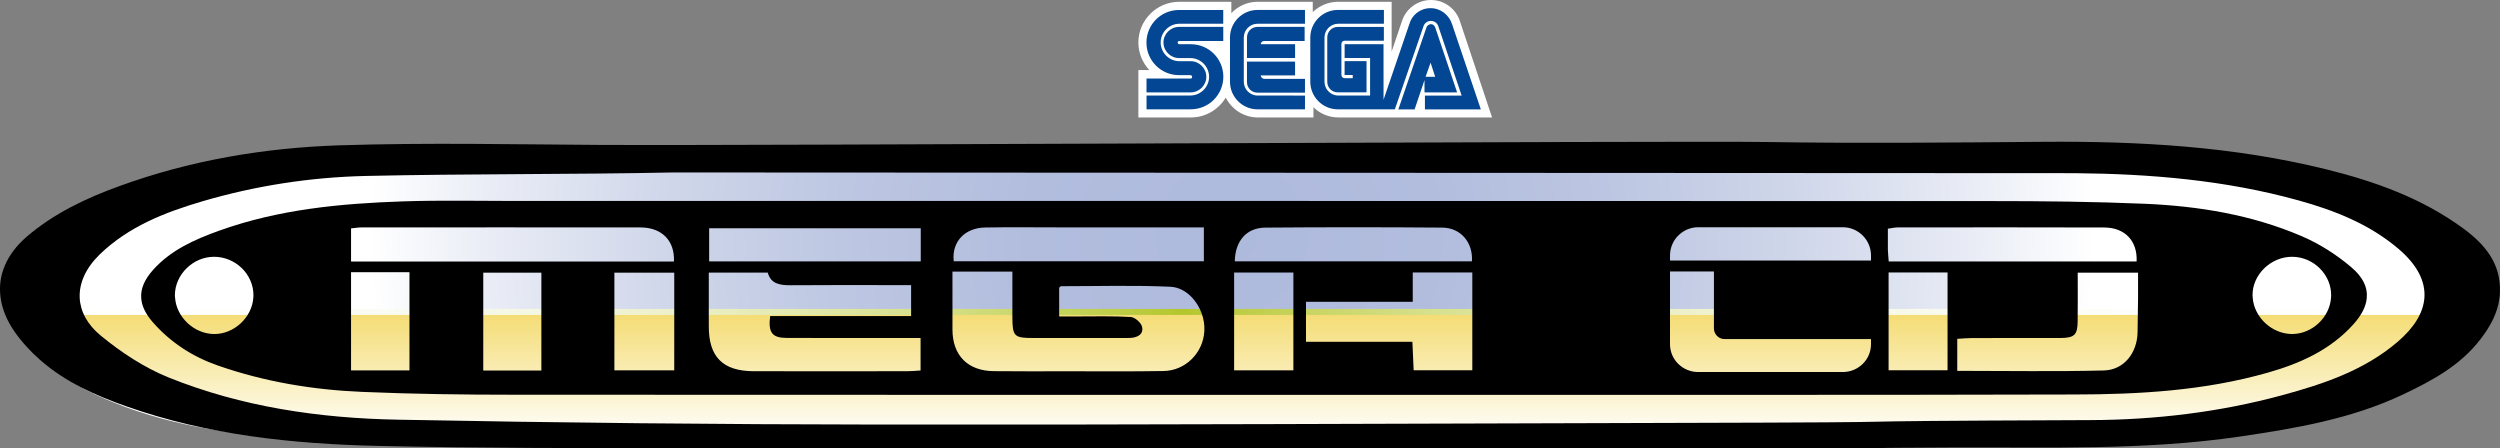 <?xml version="1.0" encoding="UTF-8" standalone="no"?>
<!-- Created by ERK -->

<svg
   enable-background="new 0 0 414.692 74.376"
   viewBox="0 0 414.692 74.376"
   version="1.1"
   id="svg31"
   sodipodi:docname="megacd-w.svg"
   inkscape:version="1.3.2 (091e20e, 2023-11-25, custom)"
   xmlns:inkscape="http://www.inkscape.org/namespaces/inkscape"
   xmlns:sodipodi="http://sodipodi.sourceforge.net/DTD/sodipodi-0.dtd"
   xmlns="http://www.w3.org/2000/svg"
   xmlns:svg="http://www.w3.org/2000/svg">
  <rect x="0" y="0" width="414.692" height="74.376" fill="#808080" stroke="none"/>
  <defs
     id="defs31" />
  <sodipodi:namedview
     id="namedview31"
     pagecolor="#ffffff"
     bordercolor="#000000"
     borderopacity="0.25"
     inkscape:showpageshadow="2"
     inkscape:pageopacity="0.0"
     inkscape:pagecheckerboard="true"
     inkscape:deskcolor="#d1d1d1"
     inkscape:zoom="4.4273824"
     inkscape:cx="165.10885"
     inkscape:cy="32.637795"
     inkscape:window-width="2560"
     inkscape:window-height="1351"
     inkscape:window-x="-9"
     inkscape:window-y="-9"
     inkscape:window-maximized="1"
     inkscape:current-layer="svg31" />
  <radialGradient
     id="a"
     cx="204.331"
     cy="39.13"
     gradientUnits="userSpaceOnUse"
     r="143.035">
    <stop
       offset="0"
       stop-color="#aebadc"
       id="stop1" />
    <stop
       offset=".235"
       stop-color="#b2bdde"
       id="stop2" />
    <stop
       offset=".453"
       stop-color="#bdc7e2"
       id="stop3" />
    <stop
       offset=".662"
       stop-color="#d0d7ea"
       id="stop4" />
    <stop
       offset=".867"
       stop-color="#eaedf6"
       id="stop5" />
    <stop
       offset="1"
       stop-color="#fff"
       id="stop6" />
  </radialGradient>
  <linearGradient
     id="b"
     gradientUnits="userSpaceOnUse"
     x1="204.352"
     x2="204.352"
     y1="72.547"
     y2="51.741">
    <stop
       offset="0"
       stop-color="#fff"
       id="stop7" />
    <stop
       offset=".421"
       stop-color="#faf0c2"
       id="stop8" />
    <stop
       offset="1"
       stop-color="#f4dc72"
       id="stop9" />
  </linearGradient>
  <linearGradient
     id="c"
     gradientUnits="userSpaceOnUse"
     x1="2.228"
     x2="406.471"
     y1="62.144"
     y2="62.144">
    <stop
       offset="0"
       stop-color="#fff"
       id="stop10" />
    <stop
       offset=".084"
       stop-color="#fefefc"
       id="stop11" />
    <stop
       offset=".151"
       stop-color="#fafbf2"
       id="stop12" />
    <stop
       offset=".214"
       stop-color="#f4f7e1"
       id="stop13" />
    <stop
       offset=".273"
       stop-color="#ecf0c9"
       id="stop14" />
    <stop
       offset=".329"
       stop-color="#e1e8aa"
       id="stop15" />
    <stop
       offset=".384"
       stop-color="#d3de84"
       id="stop16" />
    <stop
       offset=".436"
       stop-color="#c3d258"
       id="stop17" />
    <stop
       offset=".48"
       stop-color="#b4c62d"
       id="stop18" />
    <stop
       offset=".49"
       stop-color="#b8c939"
       id="stop19" />
    <stop
       offset=".537"
       stop-color="#c9d667"
       id="stop20" />
    <stop
       offset=".586"
       stop-color="#d7e190"
       id="stop21" />
    <stop
       offset=".638"
       stop-color="#e4eab2"
       id="stop22" />
    <stop
       offset=".693"
       stop-color="#eef2ce"
       id="stop23" />
    <stop
       offset=".751"
       stop-color="#f5f8e4"
       id="stop24" />
    <stop
       offset=".816"
       stop-color="#fbfcf3"
       id="stop25" />
    <stop
       offset=".891"
       stop-color="#fefefc"
       id="stop26" />
    <stop
       offset="1"
       stop-color="#fff"
       id="stop27" />
  </linearGradient>
  <path
     d="m406.212 49.108c-.008.281-.024.561-.055.833-.071.624-.188 1.222-.345 1.801h-402.921c-.173-.606-.298-1.204-.369-1.801-.408-3.33.753-6.543 3.414-9.185 3.531-3.484 7.667-5.746 12.014-7.565 9.26-3.891 18.904-5.765 28.674-6.136 11.464-.426 22.945-.137 34.425-.055 15.294.118 218.826-.642 229.624-.443 12.006.226 24.02.081 36.026-.027 12.422-.118 24.758.67 36.866 4.118 6.34 1.81 12.461 4.326 17.821 8.841 2.833 2.379 4.968 5.257 4.826 9.619z"
     fill="url(#a)"
     id="path27" />
  <path
     d="m405.812 51.741c-.447 1.602-1.216 3.041-2.127 4.407-2.621 3.946-6.278 6.217-10.06 8.289-6.749 3.692-13.984 5.095-21.282 6.335-12.43 2.109-24.938 1.566-37.415 1.638-28.093.154-56.186.091-84.271.109h-46.463v.018c-37.604 0-75.2.027-112.795-.009-13.246-.018-26.492-.009-39.73-.353-11.119-.29-22.16-1.629-32.746-5.927-4.026-1.629-7.957-3.647-11.222-6.941-1.271-1.276-2.456-2.76-3.414-4.362-.628-1.059-1.091-2.136-1.397-3.204z"
     fill="url(#b)"
     stroke="url(#c)"
     stroke-miterlimit="10"
     id="path28" />
  <path
     d="m408.533 37.845c-6.83-4.99-14.63-7.77-22.71-9.77-15.43-3.81-31.15-4.68-46.98-4.55-15.3.12-30.61.28-45.91.03-13.76-.22-173.272.62-192.762.49-14.63-.09-29.26-.41-43.87.06-12.45.41-24.74 2.48-36.54 6.78-5.54 2.01-10.81 4.51-15.31 8.36-3.39 2.92-4.87 6.47-4.35 10.15.25 1.83 1 3.7 2.25 5.53 1.22 1.77 2.73 3.41 4.35 4.82 4.16 3.64 9.17 5.87 14.3 7.67 13.49 4.75 27.56 6.23 41.73 6.55 16.87.38 33.75.37 50.63.39 47.91.04 95.82.01 143.74.01v-.02h59.21c35.79-.02-28.268.05 7.532-.12 15.9-.08 31.84.52 47.68-1.81 9.3-1.37 18.52-2.92 27.12-7 4.82-2.29 9.48-4.8 12.82-9.16 1.58-2.06 2.83-4.27 3.15-6.86.04-.3.06-.61.07-.92.18-4.82-2.54-8-6.15-10.63zm-64.38-9.12c12.54.11 24.99 1.15 37.13 4.52 5.99 1.66 11.75 3.93 16.57 8.03 3.08 2.62 4.5 5.37 4.3 8.12-.18 2.48-1.68 4.95-4.47 7.33-5.55 4.73-12.24 6.96-19.08 8.82-10.42 2.83-21.09 4.1-31.86 4.14-56.83.22-13.802.33-70.642.47-43.42.11-86.85.32-130.27.27-26.61-.03-53.22-.29-79.83-.81-13.02-.24-25.91-2.11-38.08-7.02-4.02-1.63-7.83-4.15-11.19-6.91-2.26-1.85-3.41-4.04-3.51-6.29-.11-2.44 1.02-4.95 3.31-7.18 4.78-4.63 10.81-6.99 17.03-8.82 8.85-2.6 17.95-4 27.13-4.21 17.01-.38 34.03-.23 51.03-.58"
     id="path29" />
  <path
     d="m390.083 44.375c-2.49-2.13-5.38-3.97-8.38-5.24-8.22-3.51-16.96-4.94-25.82-5.33-8.49-.36-17-.45-25.51-.45-114.42-.03-130.351-.02-244.771-.02-6.26 0-12.53-.14-18.79.07-10.34.35-20.61 1.32-30.46 4.86-4.08 1.47-7.98 3.19-10.94 6.48-1.42 1.58-2.09 3.11-1.99 4.65.07 1.34.72 2.68 1.95 4.08 2.93 3.33 6.54 5.68 10.75 7.15 7.76 2.71 15.8 4.04 23.97 4.38 8.43.36 16.87.47 25.31.47 57.24.04 114.48.02 171.73.02h25.52c53.3-.01 8.111.02 61.411-.06 10.81-.01 21.6-.63 32.11-3.62 5.41-1.54 10.37-3.77 14.19-8.01 1.36-1.5 2.12-2.98 2.23-4.41.16-1.75-.65-3.43-2.51-5.02zm-76.93-6.44c.67-.09 1.12-.21 1.58-.21 11.42-.01 22.85-.03 34.28.01 3.44 0 5.57 2.21 5.4 5.64h-41.12c-.05-.75-.12-1.34-.14-1.94-.01-1.14 0-2.28 0-3.5zm-103.271-.18c9.78-.08 19.56-.08 29.34 0 3.08.02 5.13 2.45 4.94 5.59h-39.34c.06-3.38 1.95-5.57 5.06-5.59zm-46.43-.02c3.95-.07 7.89-.02 11.84-.02h24.4v5.62h-41.49c-.36-3.21 1.81-5.55 5.25-5.6zm-45.82.13h35.1v5.5h-35.1zm-59.4.02c.64-.06 1.17-.16 1.69-.16 15.44-.01 30.88-.02 46.32 0 3.56.01 5.71 2.21 5.55 5.66h-53.56zm-22.64 17.52c-3.34.02-6.32-2.76-6.55-6.01-.03-.15-.03-.31-.03-.47.03-3.39 3-6.31 6.45-6.33 3.6-.02 6.6 2.9 6.58 6.41 0 .13-.01.26-.02.39-.23 3.24-3.14 5.99-6.43 6.01zm32.33 6.03h-9.69v-16.28h9.69zm21.88.03h-9.64v-16.24h9.64zm22.04-.04h-9.93v-16.2h9.93zm40.86.03c-.71.04-1.42.12-2.15.12-8.51.01-17.01.02-25.52 0-5.15-.01-7.48-2.38-7.46-7.48.01-1.56 0-3.12 0-4.7v-4.18h9.78c.51 1.89 2.03 2.11 3.79 2.1 5.71-.05 11.43-.02 17.15-.02h2.84v5.13h-23.38c-.36 2.75.33 3.62 2.74 3.63 6.54.03 13.07.01 19.6.01h2.61zm47.07-6.51c-.21 3.6-3.13 6.55-6.78 6.6-5.37.09-10.74.04-16.11.04-4.02 0-8.03.03-12.04-.02-4.31-.04-6.83-2.61-6.85-6.86v-9.65h9.94v7.59c.01 3.12.3 3.42 3.35 3.42h15.09c.41 0 .82.01 1.23-.02 1.16-.08 2.14-.65 1.83-1.87-.17-.67-1.18-1.55-1.86-1.59-3.05-.18-6.12-.09-9.18-.09h-2.7v-4.77c.11-.09.22-.25.31-.25 6.05 0 12.1-.18 18.13.09 1.4.06 2.66.77 3.64 1.83 1.33 1.44 2.13 3.53 2 5.55zm14.77 6.49h-9.83v-16.23h9.83zm29.68-.02h-9.73c-.06-1.51-.13-2.97-.21-4.72h-17.65v-6.63h17.71v-4.87h9.88zm66.132-19.053v.853h-33.338v-.853c0-2.561 2.106-4.667 4.667-4.667h24.005c2.56 0 4.666 2.106 4.666 4.667zm0 13.886v.853c0 2.561-2.106 4.61-4.667 4.61h-24.005c-2.561 0-4.667-2.049-4.667-4.61v-12.065h7.285v9.447c0 .967.797 1.764 1.764 1.764h24.29zm12.699 5.167h-9.78v-16.22h9.78zm31.52-6.33c-.05 3.44-2.24 6.29-5.61 6.37-8.01.2-16.03.06-24.3.06v-5.31c.89-.05 1.68-.13 2.47-.13 4.9-.01 9.79.01 14.7-.01 2.27-.02 2.78-.52 2.8-2.75.01-1.3.02-2.6.02-3.92 0-1.36-.01-2.74-.01-4.17h10.01c0 1.36.01 2.75 0 4.14v.03c-.02 1.89-.05 3.79-.08 5.69zm25.66.32c-3.35.01-6.32-2.75-6.56-6.01-.02-.14-.03-.28-.03-.42-.03-3.42 3.04-6.39 6.57-6.38 3.56.01 6.54 2.98 6.47 6.47 0 .11-.01.22-.02.33-.23 3.26-3.12 5.99-6.43 6.01z"
     id="path30" />
  <path
     class="st0"
     d="M 242.169,3.52 C 241.519,1.462 239.583,0 237.358,0 c -2.225,0 -4.166,1.467 -4.811,3.52 L 230.84,8.561 V 0.298 h -8.918 c -1.584,0 -3.051,0.65 -4.166,1.702 V 0.298 h -9.158 c -1.702,0 -3.222,0.709 -4.347,1.878 V 0.298 h -8.674 c -3.696,0 -6.747,3.051 -6.747,6.747 0,1.76 0.709,3.403 1.819,4.577 H 188.83 v 7.862 h 8.684 c 2.469,0 4.577,-1.286 5.809,-3.286 0.997,1.936 2.992,3.286 5.339,3.286 h 9.207 v -1.702 c 1.056,1.056 2.523,1.702 4.166,1.702 h 25.464 z"
     id="path1"
     inkscape:label="SegaOutline"
     style="display:inline;fill:#ffffff;stroke-width:0.049" />
  <path
     id="path2"
     class="st1"
     d="m 237.299,1.354 c -1.702,0 -3.105,1.115 -3.52,2.64 l -4.283,12.556 V 7.334 h -6.454 v 2.288 h 4.224 v 6.224 h -5.276 c -1.286,0 -2.288,-1.056 -2.288,-2.288 V 6.224 c 0,-1.286 1.056,-2.288 2.288,-2.288 h 7.569 V 1.648 h -7.632 c -2.523,0 -4.577,2.058 -4.577,4.577 v 7.334 c 0,2.523 2.058,4.577 4.577,4.577 h 9.446 l 4.753,-13.788 c 0.176,-0.528 0.65,-0.88 1.227,-0.88 0.587,0 1.056,0.352 1.227,0.88 l 3.873,11.505 h -6.092 v 2.288 h 9.275 L 240.878,4.053 C 240.409,2.528 239.001,1.354 237.299,1.354 Z M 208.603,1.648 c -2.523,0 -4.577,2.058 -4.577,4.577 v 7.334 c 0,2.523 2.058,4.577 4.577,4.577 h 7.862 v -2.283 l -7.862,-0.005 c -1.286,0 -2.288,-1.056 -2.288,-2.288 V 6.224 c 0,-1.286 1.056,-2.288 2.288,-2.288 h 7.862 V 1.648 Z m -13.03,0.01 c -2.992,0 -5.403,2.411 -5.403,5.403 0,2.992 2.41,5.403 5.403,5.403 h 1.878 c 0.176,0 0.293,0.122 0.293,0.293 0.005,0.156 -0.113,0.274 -0.23,0.274 h -7.334 v 2.293 h 7.334 c 1.408,0 2.587,-1.173 2.587,-2.587 0,-1.413 -1.173,-2.587 -2.587,-2.587 h -1.882 c -1.702,0 -3.105,-1.408 -3.105,-3.105 0,-1.697 1.408,-3.105 3.105,-3.105 h 7.276 V 1.658 Z m 41.78,2.347 c -0.293,0 -0.587,0.235 -0.709,0.469 l -4.694,13.671 h 2.699 l 1.643,-4.87 v 2.058 l 0.068,-0.01 h 5.339 l -3.638,-10.791 c -0.122,-0.293 -0.352,-0.528 -0.709,-0.528 z m -41.776,0.455 c -1.408,0 -2.587,1.173 -2.587,2.586 0,1.413 1.173,2.587 2.587,2.587 h 1.878 c 1.702,0 3.105,1.408 3.105,3.105 0,1.697 -1.408,3.105 -3.105,3.105 h -7.271 v 2.288 h 7.334 c 2.992,0 5.403,-2.411 5.403,-5.403 0,-2.992 -2.41,-5.393 -5.403,-5.393 h -1.882 c -0.176,0 -0.293,-0.122 -0.293,-0.293 0.005,-0.117 0.117,-0.235 0.235,-0.235 h 7.334 V 4.459 Z m 13.026,0 c -0.997,0 -1.76,0.763 -1.76,1.76 v 3.403 h 7.98 v -2.288 h -5.691 c 0,-0.293 0.235,-0.528 0.528,-0.528 h 6.747 V 4.459 Z m 13.319,0.005 c -0.997,0 -1.76,0.763 -1.76,1.76 v 7.334 c 0,0.997 0.763,1.76 1.76,1.76 h 4.753 v -5.173 h -3.638 v 2.293 h 1.35 v 0.528 h -1.35 c -0.293,0 -0.528,-0.235 -0.528,-0.528 V 7.28 c 0,-0.293 0.235,-0.528 0.528,-0.528 h 6.513 V 4.464 Z M 206.843,10.214 v 3.398 c 0,0.997 0.763,1.76 1.76,1.76 h 7.862 v -2.288 h -6.806 c -0.288,-0.054 -0.528,-0.293 -0.528,-0.582 h 5.691 v -2.288 z m 30.456,0.176 0.763,2.347 h -1.589 z"
     inkscape:label="Sega"
     style="fill:#034693;stroke-width:0.049" />
</svg>
